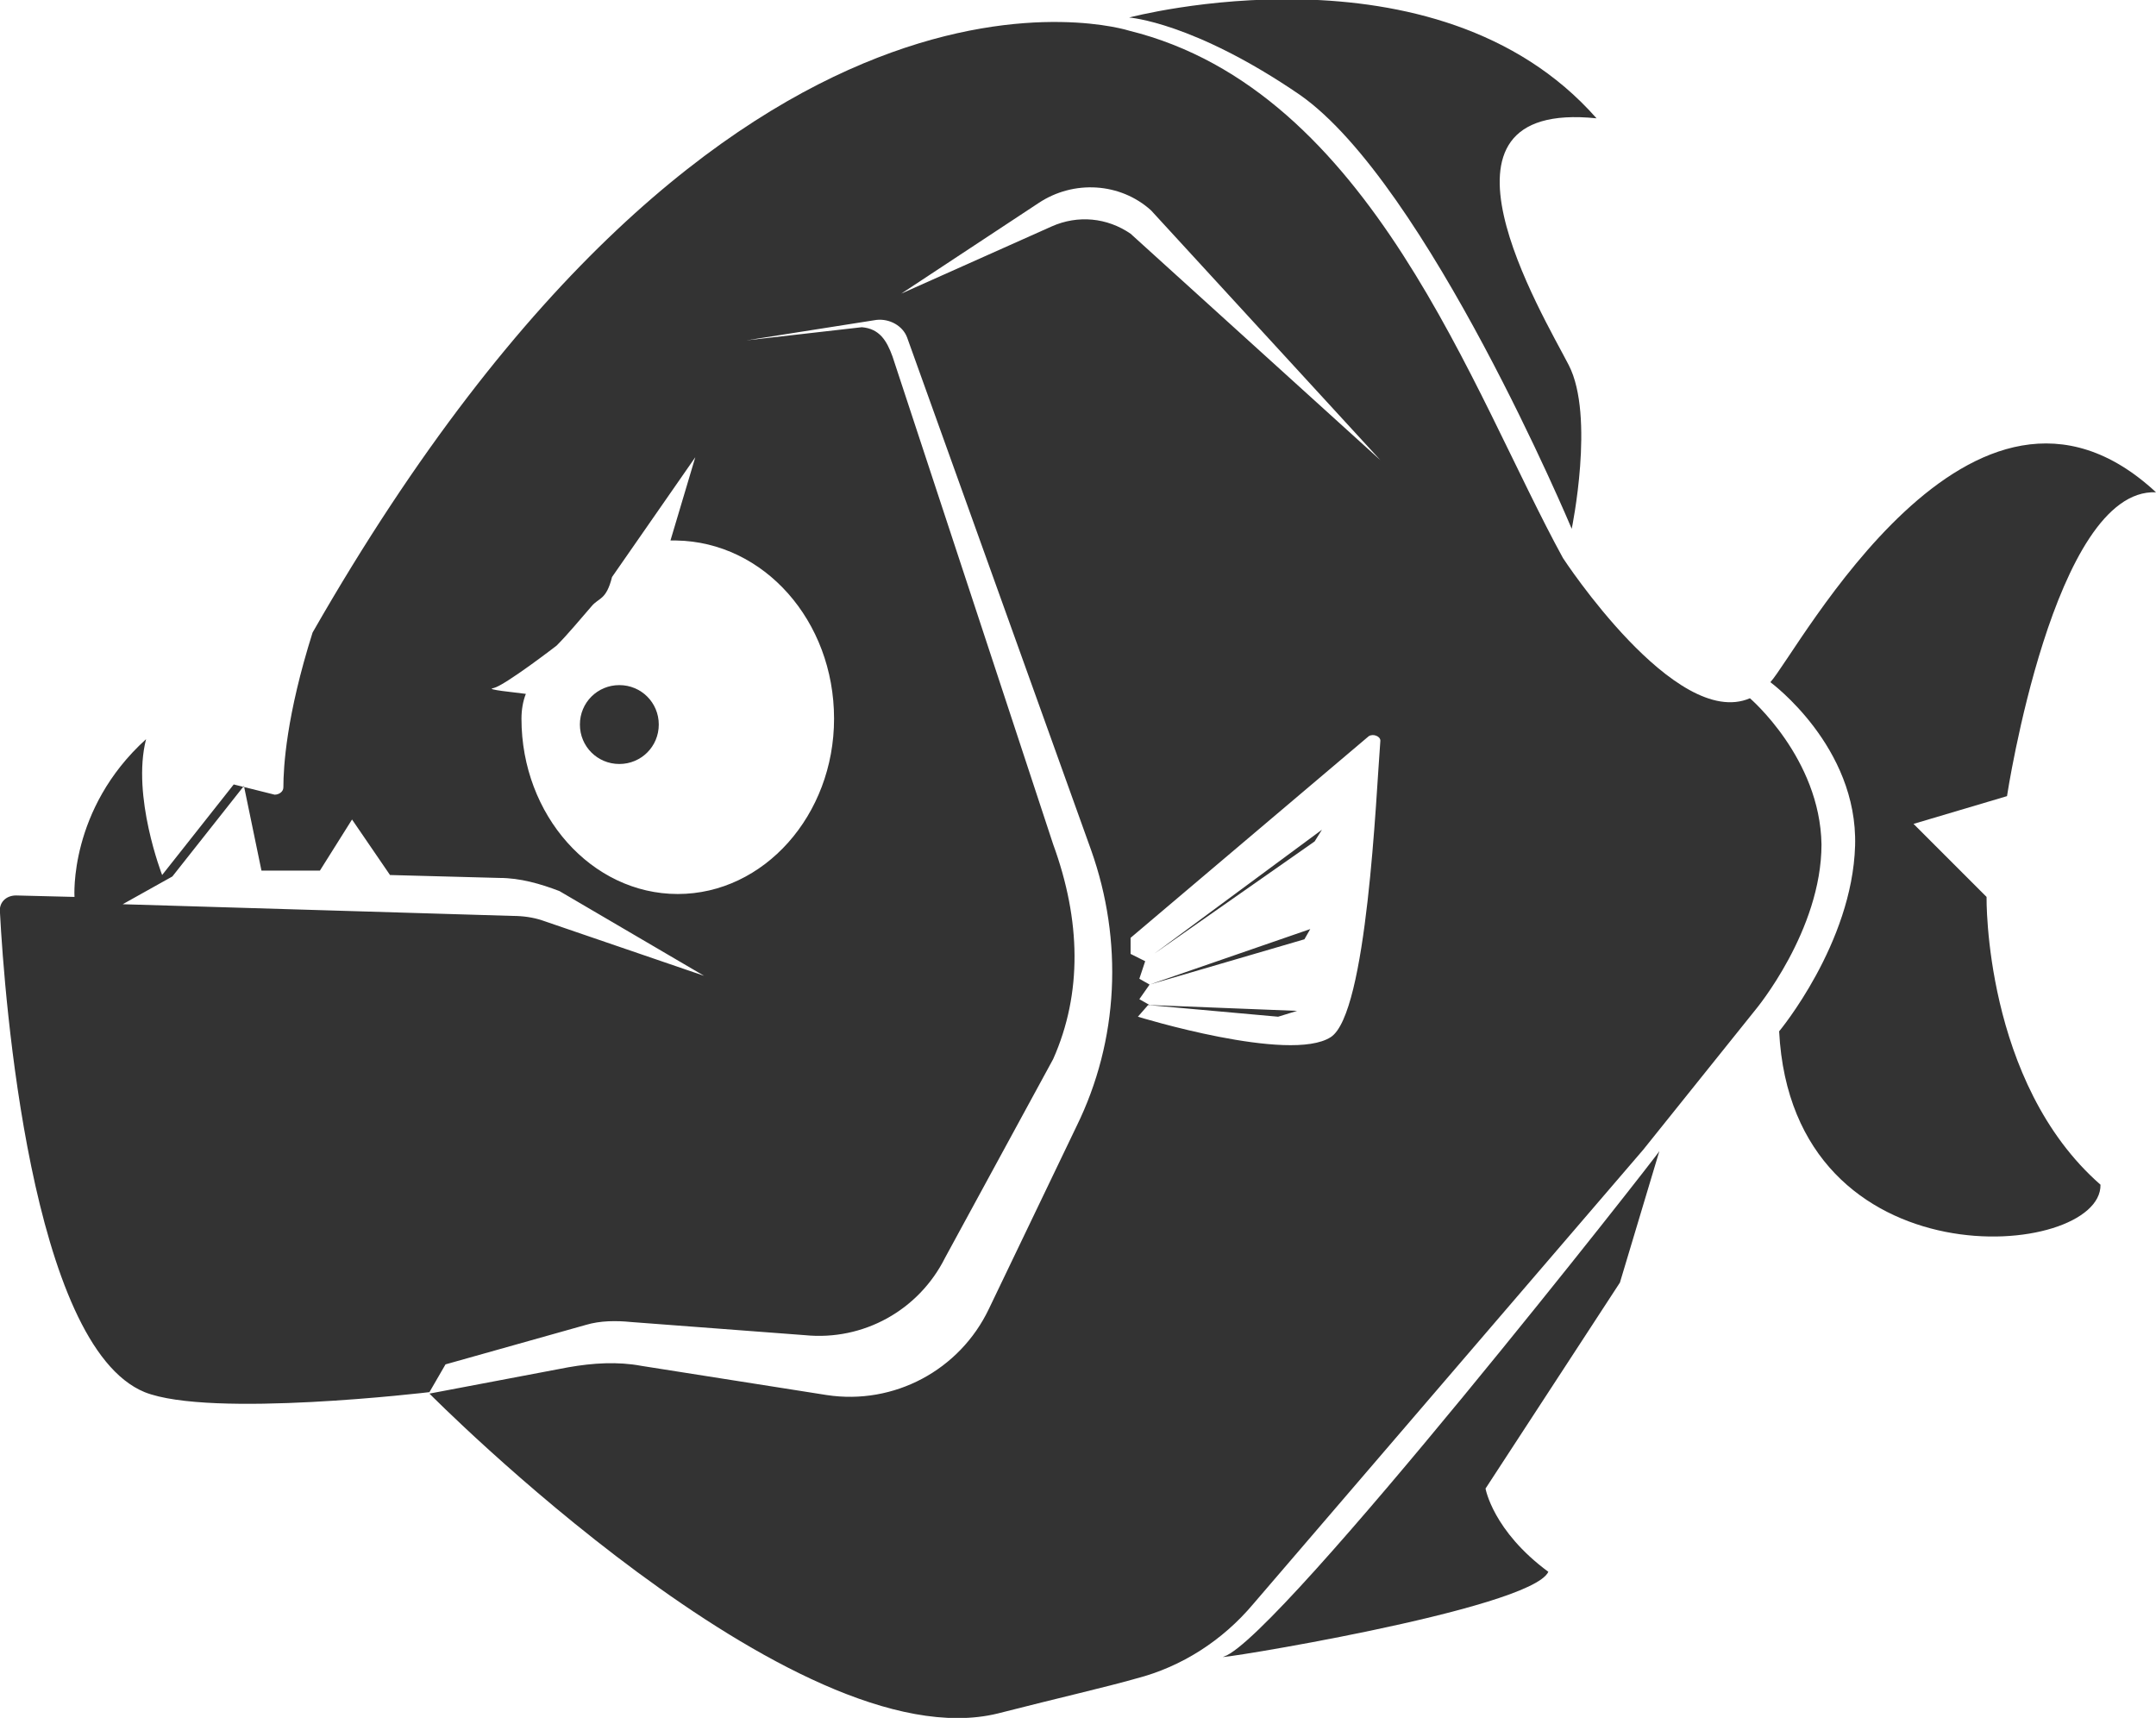 <svg version="1.1" xmlns="http://www.w3.org/2000/svg" xmlns:xlink="http://www.w3.org/1999/xlink" xmlns:a="http://ns.adobe.com/AdobeSVGViewerExtensions/3.0/" x="0px" y="0px" width="147.6px" height="117.6px" viewBox="0 0 147.6 117.6" style="enable-background:new 0 0 147.6 117.6;" xml:space="preserve">
<style type="text/css">
	.st0{fill:#333;}
</style>
<defs>
</defs>
<path class="st0" d="M83.8,113.4c-1.6,0.4,21-3.2,22.2-5.8c-3.8-2.8-4.3-5.7-4.3-5.7l9.2-14.1l2.7-9
	C113.7,78.8,87.6,112.1,83.8,113.4"></path>
<path class="st0" d="M89,6.5c8.7,6.1,18.6,29.7,18.6,29.7s1.6-7.7-0.2-11.2c-1.8-3.5-10.7-18.2,1.9-16.9c-11-12.5-32-6.9-32-6.9
	S81.7,1.5,89,6.5"></path>
<path class="st0" d="M147.6,33.7c-12.6-11.7-24.5,10.9-26.4,13c0,0,6,4.4,5.8,11.2c-0.2,6.7-5.2,12.7-5.2,12.7
	c0.9,17.5,22.1,15.6,22,10.5c-8-7-7.8-19.7-7.8-19.7l-5-5l6.4-1.9C137.4,54.5,140.6,33.4,147.6,33.7"></path>
<path class="st0" d="M42.4,46.9c-1.5,0-2.7,1.2-2.7,2.7c0,1.5,1.2,2.7,2.7,2.7c1.5,0,2.7-1.2,2.7-2.7C45.1,48.1,43.9,46.9,42.4,46.9
	"></path>
<polygon class="st0" points="90,57.6 90.5,56.8 79,65.3 "></polygon>
<path class="st0" d="M119.8,47.8c-5.1,2.2-12.8-9.6-12.8-9.6c-6.2-11.3-13.1-32-29.7-36.1c0,0-27.3-8.8-55.9,41.2
	c-1.8,5.7-2,9.2-2,10.6c0,0.3-0.3,0.5-0.6,0.5L16,53.7l-4.9,6.2c0,0-2.1-5.4-1.1-9.3c-5.3,4.8-4.9,10.8-4.9,10.8l-4-0.1
	c-0.7,0-1.2,0.5-1.1,1.2c0.3,5.7,2.1,29.6,9.9,32.8c4.5,1.8,19.5,0,19.5,0l1.1-1.9l9.6-2.7c1-0.3,2.1-0.3,3.1-0.2l11.9,0.9
	c4,0.4,7.8-1.7,9.6-5.3l7.4-13.6c2-4.5,1.9-9.5,0-14.7L61.1,24.4c-0.4-1.1-0.9-1.9-2.1-2l-7.9,0.9l8.9-1.4c0.9-0.1,1.8,0.4,2.1,1.2
	l12.6,35.1c2.2,6.2,1.9,13-1,18.9l-6,12.5c-2,4.2-6.5,6.6-11.1,5.9l-12.7-2c-1.6-0.3-3.3-0.2-5,0.1l-9.5,1.8c0,0,25,25.3,38.9,21.9
	c4.3-1.1,7.4-1.8,9.5-2.4c3.1-0.8,5.9-2.6,8-5.1l26.7-31.1l7.7-9.6c0,0,4.5-5.4,4.5-11.3C124.6,51.9,119.8,47.8,119.8,47.8 M37.1,63
	c-0.6-0.2-1.3-0.3-2-0.3L8.4,61.9l3.4-1.9l4.9-6.2l1.2,5.8h4l2.2-3.5l2.6,3.8l7.5,0.2c1.4,0,2.8,0.4,4.1,0.9l9.9,5.8L37.1,63z
	 M57.1,49.2c0,6.6-4.8,12-10.7,12c-5.9,0-10.7-5.4-10.7-12c0-0.6,0.1-1.2,0.3-1.7c-0.7-0.1-2.9-0.3-2.2-0.4c0.8-0.2,4.3-2.9,4.3-2.9
	l0,0c0.8-0.8,1.7-1.9,2.4-2.7c0.5-0.6,1-0.4,1.4-2h0l5.7-8.2L45.9,37c0.1,0,0.3,0,0.4,0C52.3,37.1,57.1,42.5,57.1,49.2 M91.1,71
	c-2.8,1.8-13.2-1.4-13.2-1.4l0.7-0.8l8.9,0.8l1.3-0.4l-10.1-0.4l0,0l-0.7-0.4l0.7-1l0,0l10.6-3.1l0.4-0.7l-11,3.8l-0.7-0.4l0.4-1.2
	l-1-0.5v-1.1l16.3-13.8c0.3-0.2,0.8,0,0.8,0.3C94.2,54.5,93.6,69.4,91.1,71 M77.4,16c-1.6-1.1-3.6-1.3-5.4-0.5l-10.3,4.6l9.4-6.2
	c2.4-1.6,5.6-1.4,7.7,0.5l15.7,17.1L77.4,16z"></path>
</svg>